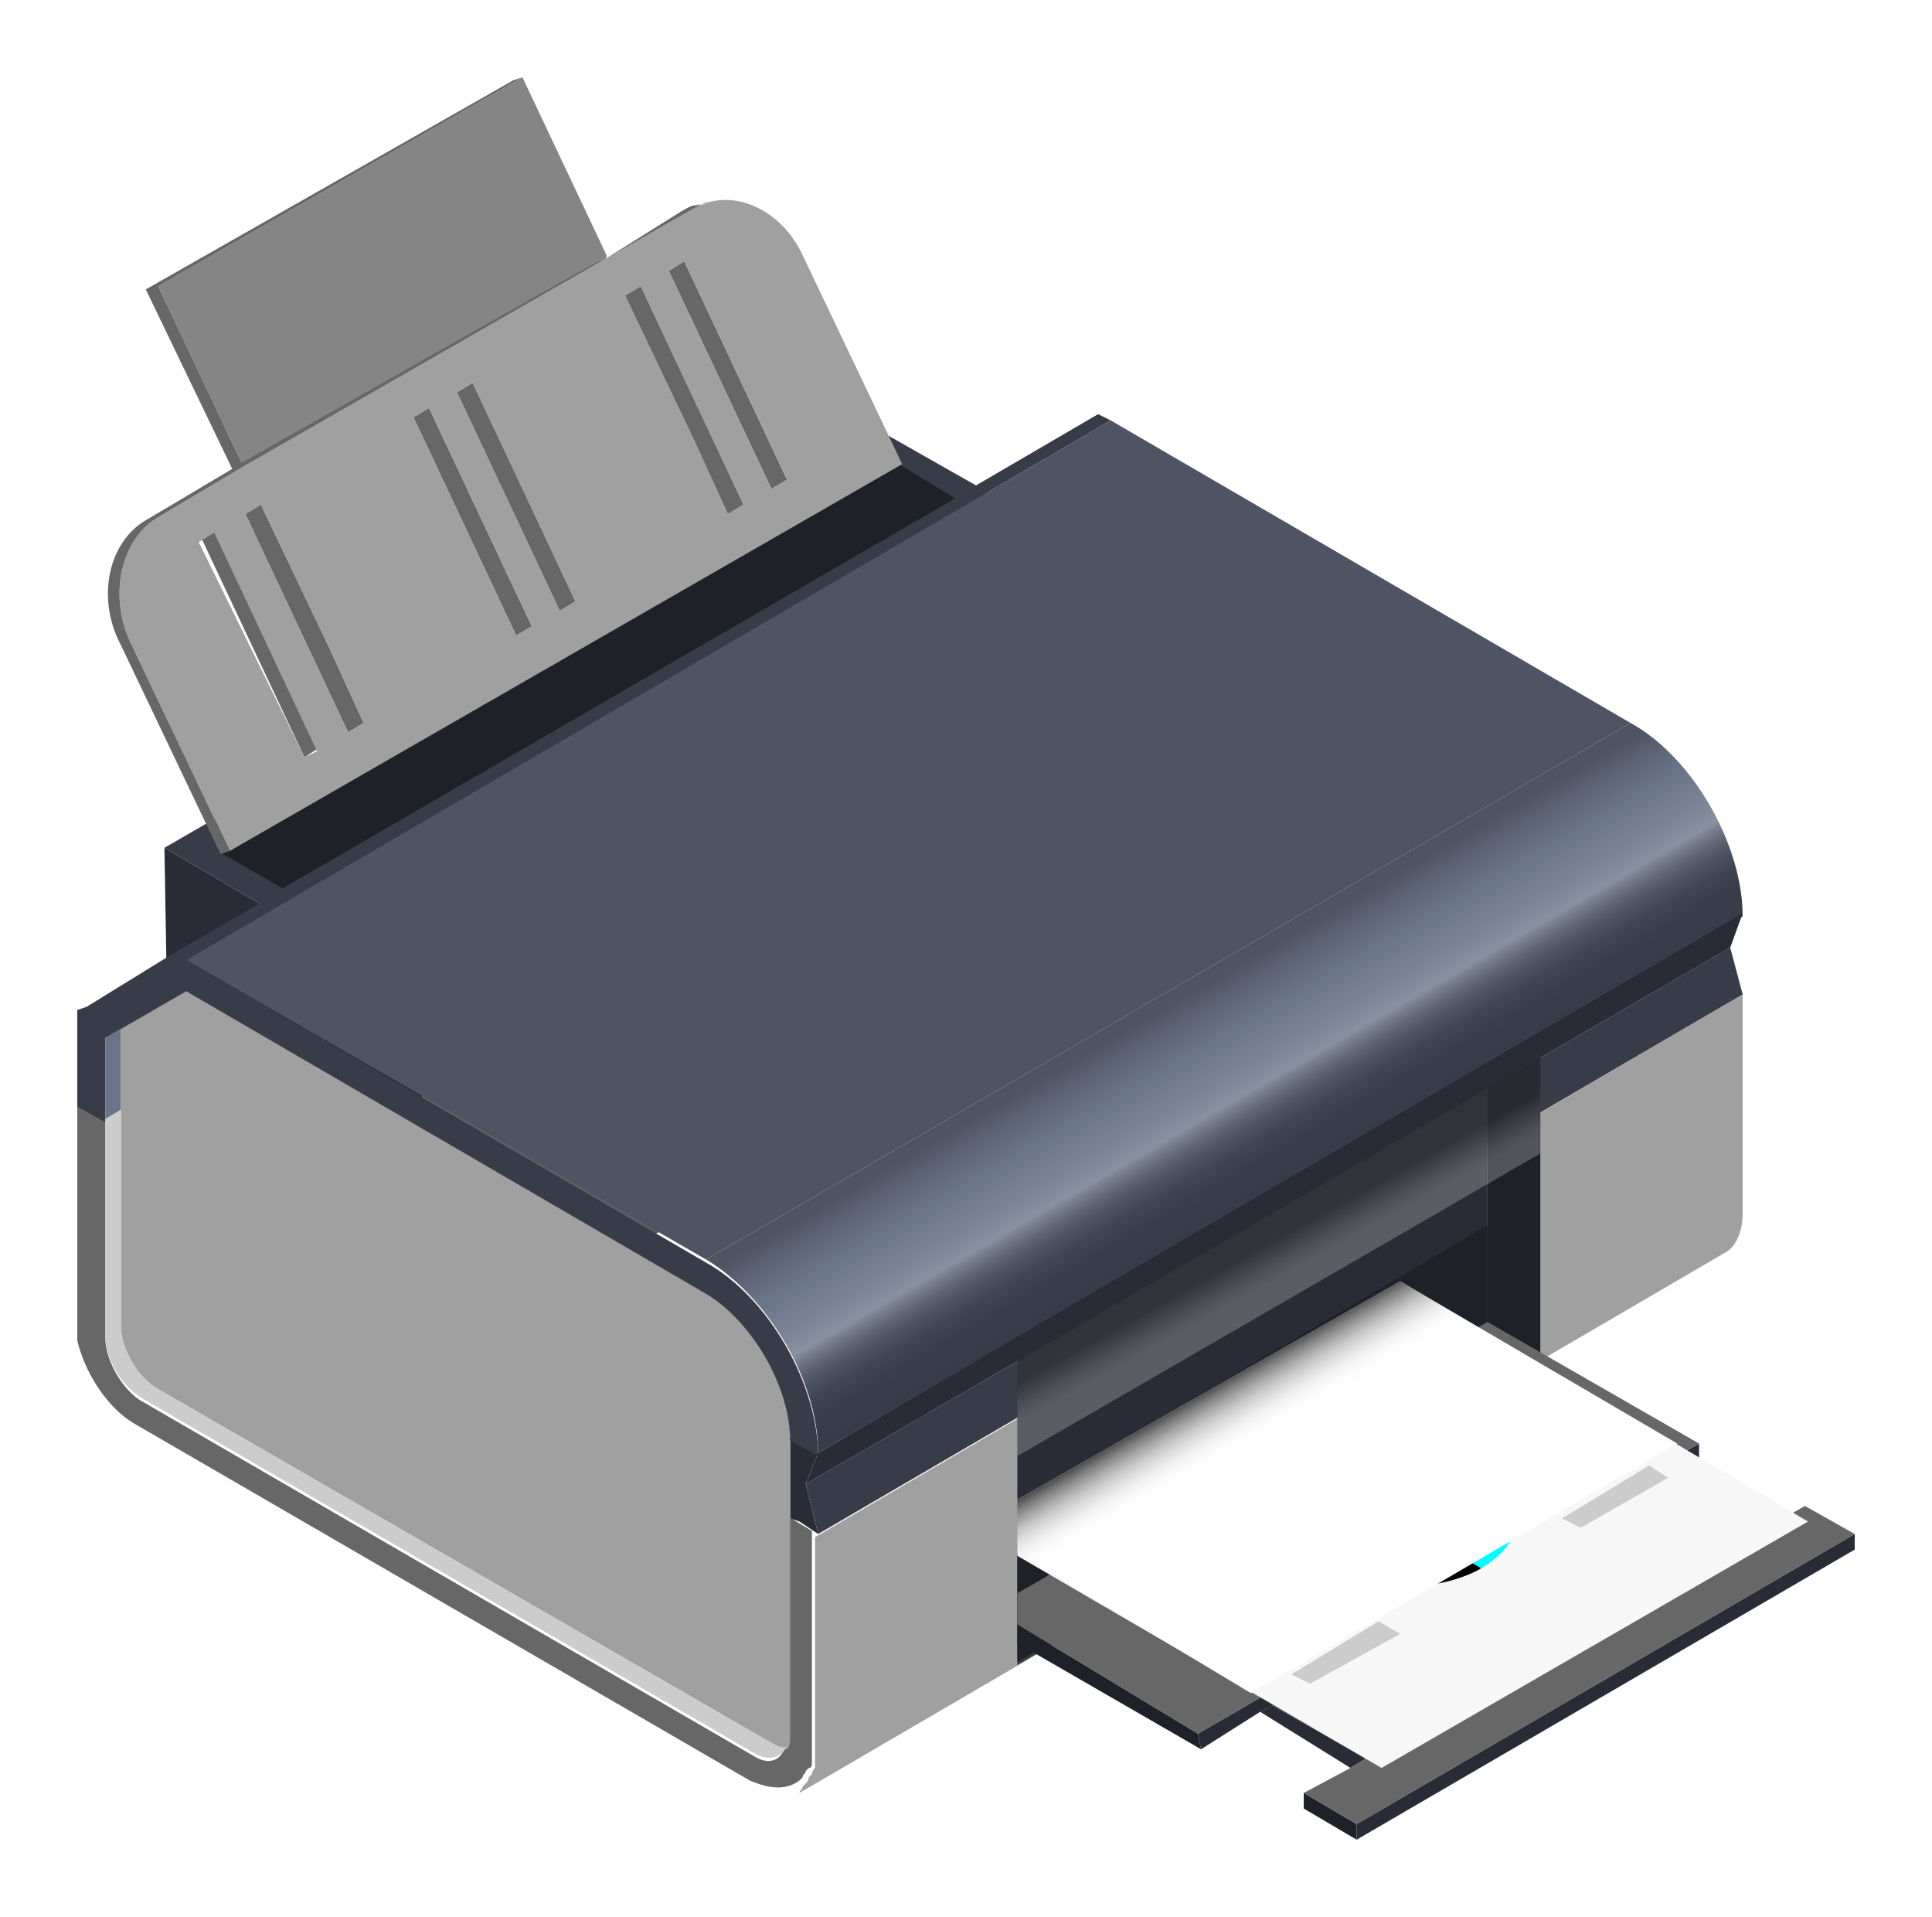 <svg width="250" height="248" viewBox="0 0 250 248" fill="none" xmlns="http://www.w3.org/2000/svg">
<g filter="url(#filter0_d)">
<g clip-path="url(#clip0)">
<path d="M21.279 99.68L22.085 147.297L55.518 166.667L54.309 119.05L21.279 99.68Z" fill="#292C36"/>
<path d="M54.308 119.043L55.516 166.661L148.563 112.586L147.758 64.969L54.308 119.043Z" fill="#676767"/>
<path opacity="0.56" d="M54.711 119.043L55.516 166.661L148.563 112.586L147.758 64.969L54.711 119.043Z" fill="url(#paint0_linear)"/>
<path d="M21.277 99.677L54.307 119.047L147.757 64.972L114.324 46.006L21.277 99.677Z" fill="#373C48"/>
<path d="M21.682 113.8L141.315 44.391L142.12 43.584L22.488 113.396L21.682 113.8Z" fill="#454545"/>
<path d="M22.486 113.396L142.118 43.584L143.729 44.391L24.097 114.203L22.486 113.396Z" fill="#373C48"/>
<path d="M103.854 221.142L104.257 220.738C104.257 220.738 104.659 220.335 104.659 219.931L105.062 219.528C105.062 219.124 105.465 218.72 105.465 218.72V218.317C105.465 217.913 105.465 217.106 105.465 216.703V212.667V188.859L225.5 118.643V146.89C225.5 149.312 224.694 151.329 223.083 152.136L103.451 221.949C103.451 221.545 103.854 221.545 103.854 221.142Z" fill="#A0A0A0"/>
<path d="M105.867 177.959L104.256 181.994L105.867 188.451L103.45 186.837L102.242 186.433V175.941L105.867 177.959Z" fill="#292C36"/>
<path d="M103.449 186.837L102.241 186.434L103.449 186.837Z" fill="#B2B2B2"/>
<path d="M10 132.766L13.626 134.783V163.031C13.626 165.856 15.639 169.488 18.056 171.102L97.408 217.105C99.825 218.72 101.839 217.509 101.839 214.281V186.033L103.048 186.84L105.062 188.051V211.859V215.895C105.062 216.702 105.062 217.105 105.062 217.509V217.913C105.062 218.316 105.062 218.72 104.659 218.72L104.256 219.123C104.256 219.527 103.853 219.527 103.853 219.93L103.45 220.334C101.839 221.544 99.825 221.544 97.005 220.334L17.654 174.33C13.223 171.909 9.597 165.452 9.597 160.206L10 132.766Z" fill="#676767"/>
<path d="M105.868 188.453L104.257 181.997L223.889 112.588L225.5 118.641L105.868 188.453Z" fill="#373C48"/>
<path d="M91.366 152.941L24.098 114.201L143.73 44.389L210.998 83.532L91.366 152.941Z" fill="#4E5463"/>
<path d="M99.824 215.487L20.07 169.483C17.653 167.869 15.639 164.641 15.639 161.412V133.165V122.673L24.098 117.83L91.365 156.973C97.408 160.605 102.241 168.676 102.241 175.94V186.432V214.68C102.241 215.487 102.241 215.89 101.838 216.294C101.033 216.294 100.63 215.89 99.824 215.487Z" fill="#A0A0A0"/>
<path d="M105.868 177.96C105.868 168.678 99.423 157.783 91.367 152.94L210.999 83.531C219.055 87.97 225.5 99.269 225.5 108.551L105.868 177.96Z" fill="url(#paint1_linear)"/>
<path d="M21.682 113.796L22.487 113.393L24.098 114.2L91.366 153.343C99.422 157.782 105.867 169.081 105.867 178.362L102.242 176.345C102.242 169.485 97.408 161.01 91.366 157.378L24.098 118.235L13.626 124.288V135.184L10 133.166V122.27V120.656L11.209 120.253L21.682 113.796Z" fill="#373C48"/>
<path d="M192.471 127.518L199.318 123.482V165.854L192.471 161.819V127.518Z" fill="#1F2129"/>
<path d="M192.471 161.818L199.318 165.854L131.648 205.401V196.926L192.471 161.818Z" fill="#3B3B3B"/>
<path d="M192.47 161.82V129.133L131.647 163.837V196.927L192.47 161.82Z" fill="#292C36"/>
<path d="M192.47 169.49V148.506L131.647 184.421V205.001L192.47 169.49Z" fill="#1F2129"/>
<path opacity="0.23" d="M199.318 139.224V126.311L131.648 165.454V178.367L199.318 139.224Z" fill="url(#paint2_linear)"/>
<path d="M176.76 217.505L174.746 218.715L163.064 211.452L164.676 210.645L176.76 217.505Z" fill="#292C36"/>
<path d="M164.677 210.647L207.374 186.031L219.458 192.891L176.761 217.507L164.677 210.647Z" fill="#3B3B3B"/>
<path d="M155.008 214.278L155.411 216.296L131.646 202.576V200.154L155.008 214.278Z" fill="#1F2129"/>
<path d="M219.86 176.752V178.77L207.373 186.033L164.676 210.649L163.065 211.456L155.412 216.299L155.009 214.281L219.86 176.752Z" fill="#292C36"/>
<path d="M155.009 214.281L131.647 200.157V196.122L192.47 161.014L219.86 176.752L155.009 214.281Z" fill="#676767"/>
<path d="M175.552 228L168.704 223.965V221.947L175.552 225.983V228Z" fill="#1F2129"/>
<path d="M240 188.451V190.469L175.552 227.998V225.98L240 188.451Z" fill="#292C36"/>
<path d="M219.457 192.895L233.555 184.824L240 188.456L175.552 225.985L168.704 221.95L174.746 218.722L176.76 217.511L219.457 192.895Z" fill="#676767"/>
<path opacity="0.49" d="M164.677 210.647L207.374 186.031L219.458 192.891L176.761 217.507L164.677 210.647Z" fill="url(#paint3_linear)"/>
<path d="M215.832 181.19L204.554 187.647L202.137 186.436L213.415 179.576L215.832 181.19Z" fill="#EAEAEB"/>
<path d="M181.192 201.366L169.511 207.823L167.094 206.612L178.373 199.752L181.192 201.366Z" fill="#EAEAEB"/>
<path d="M131.646 191.277L178.774 218.718L233.958 186.838L181.191 155.766L131.646 184.013V191.277Z" fill="#F7F7F7"/>
<path d="M135.675 188.453L182.4 161.416L183.206 162.223L136.884 189.26L135.675 188.453Z" fill="#CCCCCC"/>
<path d="M137.689 189.666L184.414 162.629L185.22 163.436L138.897 190.473L137.689 189.666Z" fill="#CCCCCC"/>
<path d="M139.704 190.873L186.429 163.836L187.234 164.239L140.912 191.68L139.704 190.873Z" fill="#CCCCCC"/>
<path d="M141.717 192.086L188.442 165.049L189.248 165.452L142.926 192.49L141.717 192.086Z" fill="#CCCCCC"/>
<path d="M202.137 186.436L213.415 179.576L215.832 181.19L204.554 187.647L202.137 186.436Z" fill="#CCCCCC"/>
<path d="M167.094 206.612L178.373 199.752L181.192 201.366L169.511 207.823L167.094 206.612Z" fill="#CCCCCC"/>
<path d="M28.125 100.08L36.584 104.922L123.589 54.48L116.338 50.041L28.125 100.08Z" fill="#1F2129"/>
<path d="M88.547 23.811L101.84 52.058L88.547 23.811Z" fill="#454545"/>
<path d="M86.533 25.021L88.547 23.811L101.84 52.058L99.826 53.269L86.533 25.021Z" fill="#676767"/>
<path d="M82.907 27.035L96.199 55.283L82.907 27.035Z" fill="#454545"/>
<path d="M74.449 67.797L61.157 39.549L74.449 67.797L72.435 69.007L74.449 67.797Z" fill="#454545"/>
<path d="M55.516 42.773L68.809 71.021L55.516 42.773Z" fill="#454545"/>
<path d="M55.516 42.773L68.809 71.021L66.795 72.232L53.502 43.984L55.516 42.773Z" fill="#676767"/>
<path d="M42.626 73.85L47.057 83.535L42.626 73.85Z" fill="#454545"/>
<path d="M31.75 56.494L33.764 55.283L42.626 73.846L47.057 83.531L45.043 84.742L31.75 56.494Z" fill="#676767"/>
<path d="M41.419 86.761L40.613 87.165L39.405 87.972L26.113 59.724L28.127 58.514L41.419 86.761Z" fill="#676767"/>
<path d="M20.474 56.901L31.35 50.444L78.478 23.407L89.354 16.95C90.159 16.547 90.965 16.547 91.77 16.143C96.201 14.933 101.438 17.758 103.854 23.003L116.744 50.041L29.739 100.08L16.849 73.042C14.03 66.989 15.641 59.726 20.474 56.901ZM101.84 52.058L88.548 23.811L86.534 25.021L99.826 53.269L101.84 52.058ZM89.756 46.812L94.187 56.497L96.201 55.287L82.909 27.039L80.895 28.25L89.756 46.812ZM74.45 67.796L61.157 39.549L59.143 40.759L72.436 69.007L74.45 67.796ZM53.504 43.988L66.797 72.235L68.811 71.025L55.518 42.777L53.504 43.988ZM47.059 83.534L42.629 73.85L33.767 55.287L31.753 56.497L45.045 84.745L47.059 83.534ZM39.406 87.973L40.212 87.57L41.017 87.166L27.725 58.919L25.711 60.129L39.406 87.973Z" fill="#A0A0A0"/>
<path d="M96.199 55.283L94.185 56.494L89.754 46.809L80.893 28.246L82.907 27.035L96.199 55.283Z" fill="#676767"/>
<path d="M78.477 23.404L88.144 17.351C88.95 16.948 89.353 16.544 90.158 16.544L91.769 16.141C90.964 16.141 90.561 16.544 89.755 16.948L78.477 23.404Z" fill="#676767"/>
<path d="M61.157 39.549L74.449 67.797L72.435 69.007L59.143 40.759L61.157 39.549Z" fill="#676767"/>
<path d="M77.269 23.809L31.35 50.039L20.474 27.037L67.602 0L78.478 23.002V23.405L77.269 23.809Z" fill="#858585"/>
<path d="M31.349 50.039L30.141 50.846L18.863 27.441L66.393 0.404L67.602 0L20.474 27.037L31.349 50.039Z" fill="#676767"/>
<path d="M31.35 50.445L78.478 23.408L31.35 50.445Z" fill="#272727"/>
<path d="M18.863 57.306L29.738 50.849L30.947 50.042L77.269 23.812L78.478 23.408L31.35 50.445L20.474 56.902C15.64 59.727 14.029 66.99 16.849 73.044L29.738 100.081L28.53 100.484L15.64 73.447C12.418 67.394 14.029 60.13 18.863 57.306Z" fill="#676767"/>
<path d="M184.816 184.419L191.664 180.384C185.622 176.752 175.955 176.752 170.316 180.384L177.163 184.419C179.177 183.209 182.802 183.209 184.816 184.419Z" fill="#FFFF00"/>
<path d="M184.816 188.861L191.664 192.896C197.706 189.265 197.706 184.019 191.664 180.387L184.816 184.422C186.83 185.633 186.83 187.65 184.816 188.861Z" fill="#00FFFF"/>
<path d="M191.664 192.895L184.816 188.859C182.802 190.07 179.177 190.07 177.163 188.859L170.316 192.895C176.358 196.123 186.025 196.123 191.664 192.895Z" fill="black"/>
<path d="M177.164 184.422L170.316 180.387C164.274 184.019 164.274 189.265 170.316 192.896L177.164 188.861C175.15 187.65 175.15 185.633 177.164 184.422Z" fill="#FF00FE"/>
<path d="M131.646 184.013L181.191 155.766L217.04 176.75L161.856 209.033L131.646 190.874V184.013Z" fill="url(#paint4_linear)"/>
<path d="M13.625 124.291L15.639 123.08V133.572L13.625 134.783V124.291Z" fill="#6A7489"/>
<path d="M13.626 134.781L15.64 133.57V161.415C15.64 164.239 17.654 167.871 20.071 169.485L99.826 215.489C100.631 215.892 101.437 216.296 101.84 215.892C101.034 217.507 99.423 217.91 97.409 216.7L18.057 170.696C15.64 169.082 13.626 165.854 13.626 162.625V134.781Z" fill="#CCCCCC"/>
<path d="M104.257 181.998L105.868 177.963L225.5 108.15L223.889 112.589L104.257 181.998Z" fill="#292C36"/>
</g>
</g>
<defs>
<filter id="filter0_d" x="0" y="0" width="250" height="248" filterUnits="userSpaceOnUse" color-interpolation-filters="sRGB">
<feFlood flood-opacity="0" result="BackgroundImageFix"/>
<feColorMatrix in="SourceAlpha" type="matrix" values="0 0 0 0 0 0 0 0 0 0 0 0 0 0 0 0 0 0 127 0"/>
<feOffset dy="10"/>
<feGaussianBlur stdDeviation="5"/>
<feColorMatrix type="matrix" values="0 0 0 0 0 0 0 0 0 0 0 0 0 0 0 0 0 0 0.25 0"/>
<feBlend mode="normal" in2="BackgroundImageFix" result="effect1_dropShadow"/>
<feBlend mode="normal" in="SourceGraphic" in2="effect1_dropShadow" result="shape"/>
</filter>
<linearGradient id="paint0_linear" x1="101.625" y1="166.467" x2="101.625" y2="65.004" gradientUnits="userSpaceOnUse">
<stop stop-color="#4C4C4C"/>
<stop offset="0.135" stop-color="#515151"/>
<stop offset="0.285" stop-color="#5E5E5E"/>
<stop offset="0.442" stop-color="#747474"/>
<stop offset="0.603" stop-color="#939393"/>
<stop offset="0.768" stop-color="#BBBBBB"/>
<stop offset="0.933" stop-color="#EBEBEB"/>
<stop offset="0.996" stop-color="white"/>
</linearGradient>
<linearGradient id="paint1_linear" x1="167.218" y1="142.438" x2="152.675" y2="117.295" gradientUnits="userSpaceOnUse">
<stop stop-color="#373C48"/>
<stop offset="0.146" stop-color="#393E4A"/>
<stop offset="0.227" stop-color="#404652"/>
<stop offset="0.291" stop-color="#4D5360"/>
<stop offset="0.347" stop-color="#5F6574"/>
<stop offset="0.397" stop-color="#757D8D"/>
<stop offset="0.429" stop-color="#8890A1"/>
<stop offset="0.544" stop-color="#7A8396"/>
<stop offset="0.71" stop-color="#6A7489"/>
<stop offset="0.848" stop-color="#5B6274"/>
<stop offset="0.944" stop-color="#4E5463"/>
</linearGradient>
<linearGradient id="paint2_linear" x1="164.451" y1="150.688" x2="166.665" y2="154.676" gradientUnits="userSpaceOnUse">
<stop stop-color="#4C4C4C"/>
<stop offset="0.167" stop-color="#6E6E6E"/>
<stop offset="0.57" stop-color="#BCBCBC"/>
<stop offset="0.858" stop-color="#ECECEC"/>
<stop offset="1" stop-color="white"/>
</linearGradient>
<linearGradient id="paint3_linear" x1="219.275" y1="201.779" x2="164.779" y2="201.779" gradientUnits="userSpaceOnUse">
<stop stop-color="white"/>
<stop offset="0.142" stop-color="#ECECEC"/>
<stop offset="0.43" stop-color="#BCBCBC"/>
<stop offset="0.833" stop-color="#6E6E6E"/>
<stop offset="1" stop-color="#4C4C4C"/>
</linearGradient>
<linearGradient id="paint4_linear" x1="181.914" y1="197.21" x2="163.623" y2="165.589" gradientUnits="userSpaceOnUse">
<stop stop-color="white"/>
<stop offset="0.758" stop-color="white"/>
<stop offset="0.801" stop-color="#FCFCFC"/>
<stop offset="0.837" stop-color="#F1F1F1"/>
<stop offset="0.871" stop-color="#DFDFDF"/>
<stop offset="0.904" stop-color="#C7C7C7"/>
<stop offset="0.936" stop-color="#A6A6A6"/>
<stop offset="0.967" stop-color="#7F7F7F"/>
<stop offset="0.997" stop-color="#515151"/>
<stop offset="1" stop-color="#4C4C4C"/>
</linearGradient>
<clipPath id="clip0">
<rect width="230" height="228" transform="matrix(-1 0 0 1 240 0)" fill="white"/>
</clipPath>
</defs>
</svg>
